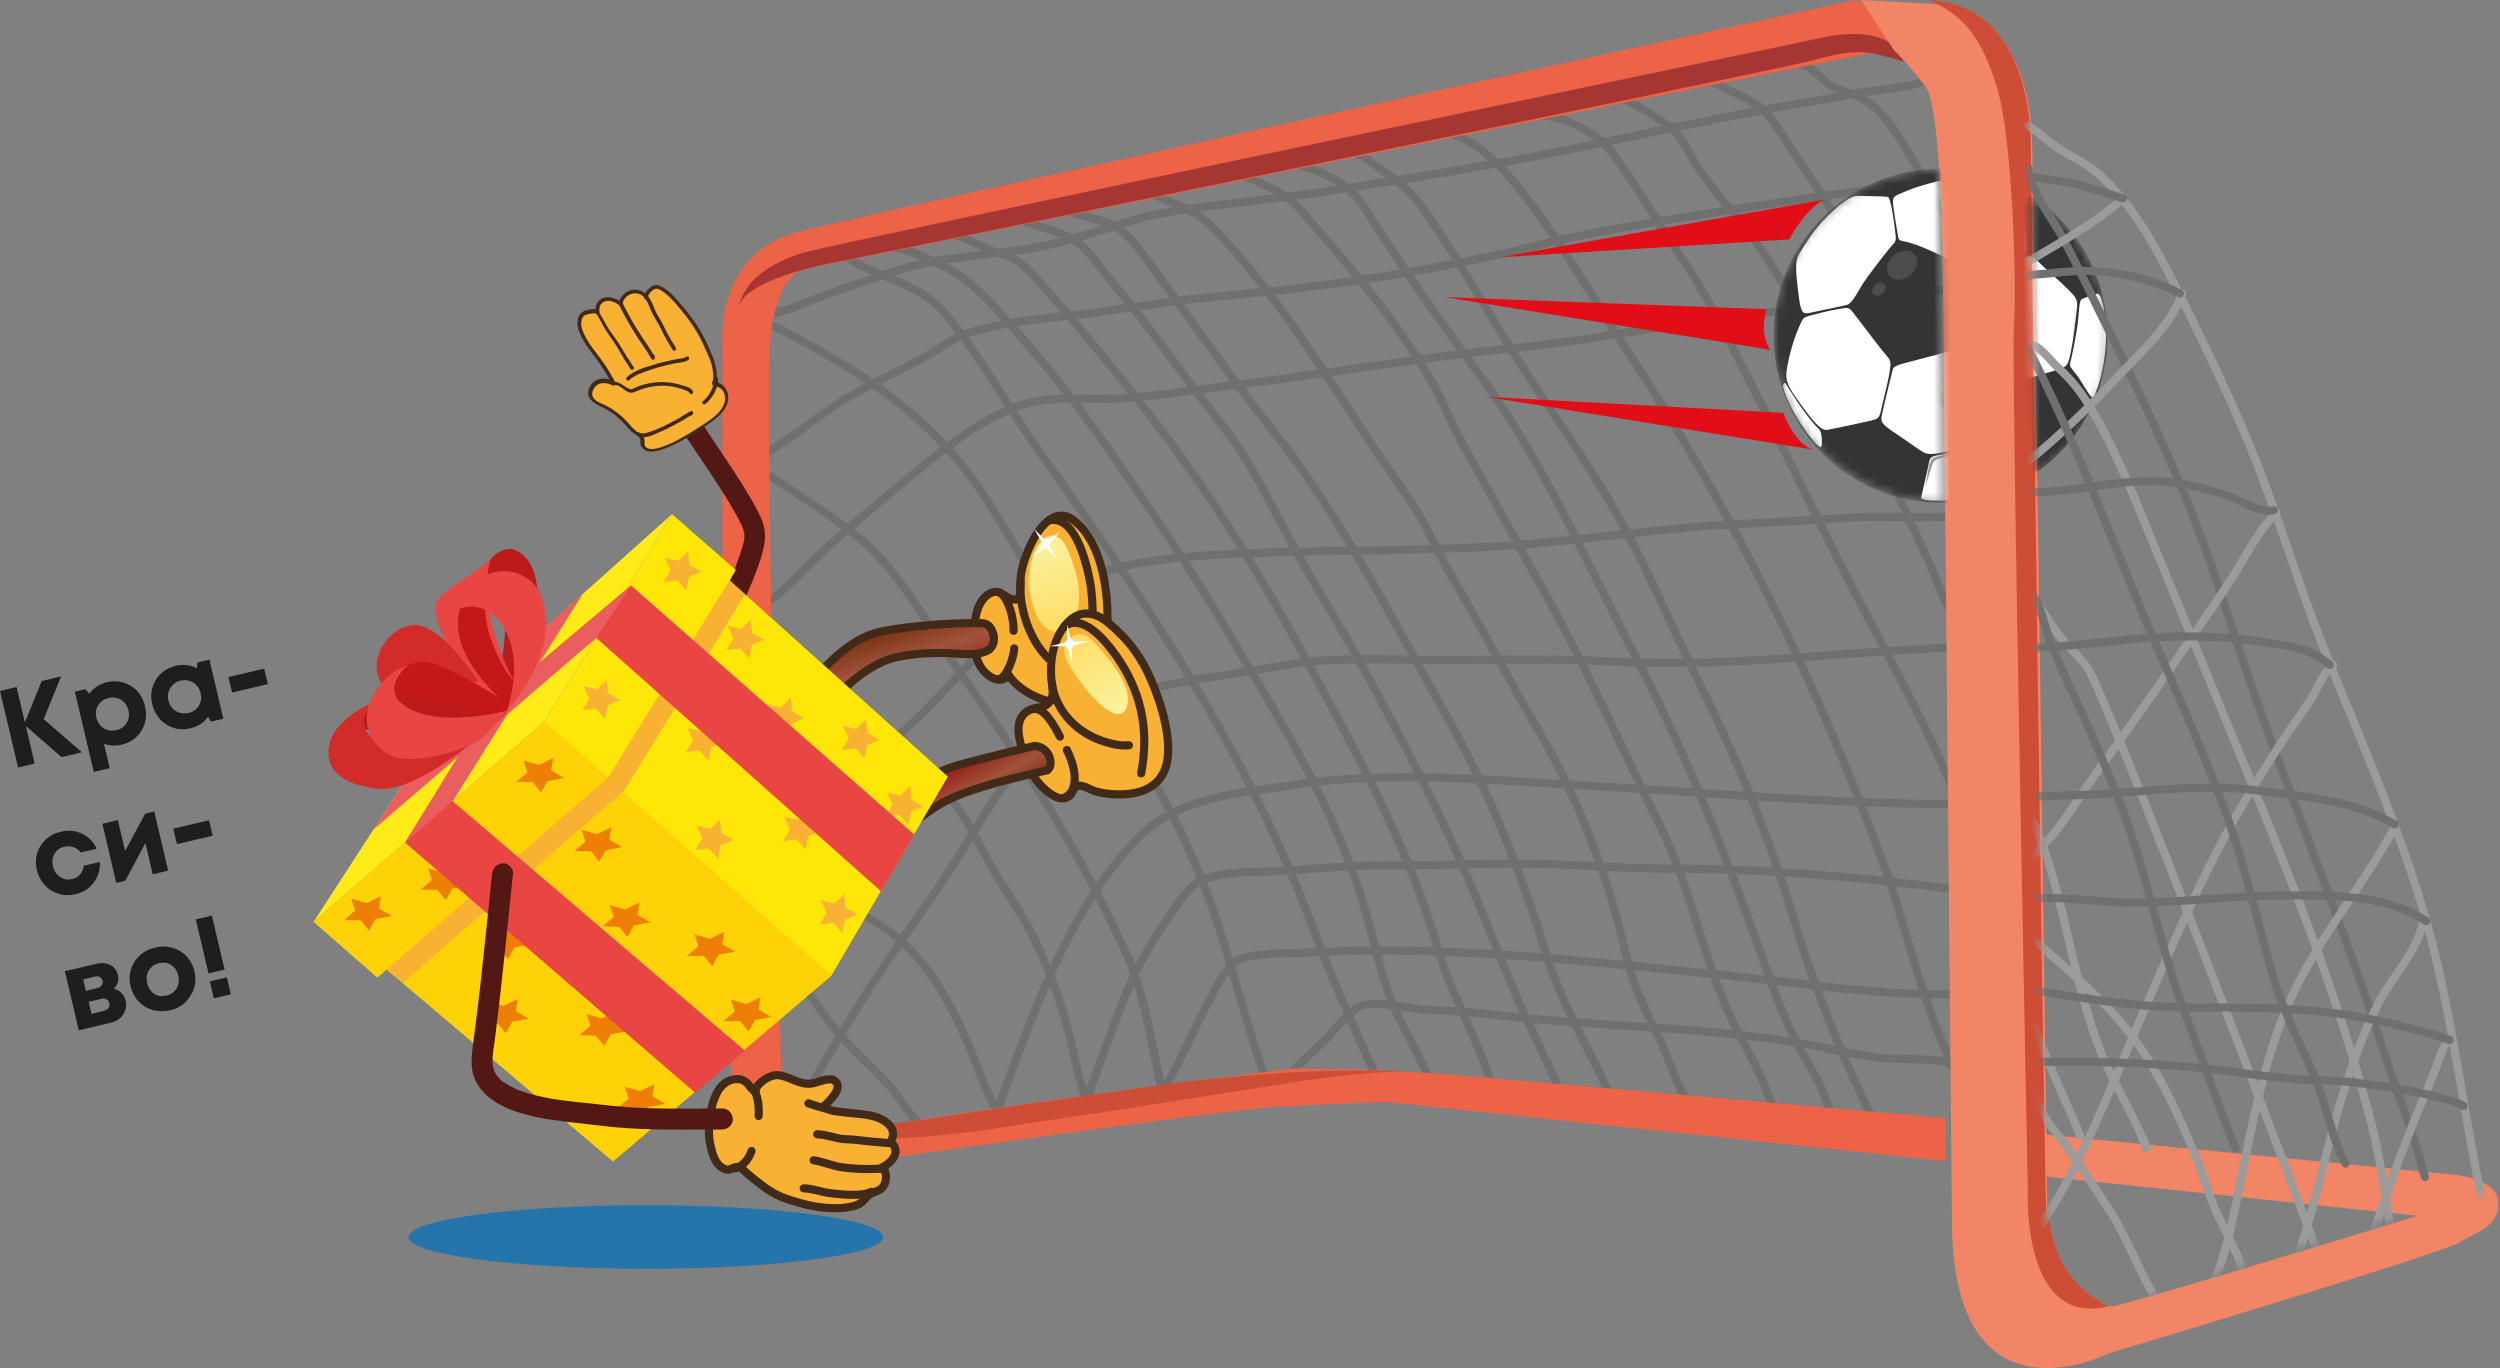 <svg width="307" height="168" viewBox="0 0 307 168" fill="none" xmlns="http://www.w3.org/2000/svg">
<rect x="0" y="0" width="307" height="168" fill="#808080" stroke="none"/>
<path d="M95.89 117.671C98.259 119.974 100.099 123.357 102.261 126.058C104.377 128.702 106.884 130.806 109.116 133.222C110.427 134.644 111.416 136.549 112.75 137.885" stroke="#70706F" stroke-miterlimit="10"/>
<path d="M95.2 106.015C98.972 109.37 104.4 111.132 108.587 113.918C113.233 116.989 116.522 122.561 118.937 128.332C120.226 131.431 121.261 134.701 123.009 137.458" stroke="#70706F" stroke-miterlimit="10"/>
<path d="M94.693 76.874C96.395 79.944 100.72 82.759 103.411 85.062C105.964 87.222 108.471 89.753 110.933 91.999C113.325 94.188 115.763 96.633 117.718 99.391C119.673 102.177 121.076 105.531 122.939 108.431C124.435 110.762 125.953 113.037 127.172 115.624C129.219 119.945 130.645 124.068 131.726 128.844C132.324 131.431 132.853 134.331 134.095 136.435" stroke="#70706F" stroke-miterlimit="10"/>
<path d="M94.372 58.309C98.121 60.84 102.353 63.398 105.849 66.355C110.841 70.591 114.038 77.102 117.971 82.702C125.654 93.591 132.83 104.963 138.535 117.614C140.789 122.618 141.456 129.014 142.836 134.359C142.79 134.16 142.767 133.933 142.744 133.734" stroke="#70706F" stroke-miterlimit="10"/>
<path d="M94.188 39.575C104.331 44.834 114.337 50.52 121.33 61.608C127.011 70.62 131.956 80.457 137.661 89.355C141.916 95.951 145.55 102.462 148.403 110.194C151.163 117.671 153.026 126.03 155.648 133.109C155.533 132.853 155.372 132.654 155.188 132.483" stroke="#70706F" stroke-miterlimit="10"/>
<path d="M103.802 31.443C107.966 34.343 112.819 34.457 116.43 38.949C120.662 44.18 123.952 50.292 127.908 55.836C140.628 73.69 153.187 92.34 161.307 114.146C163.584 120.287 166.436 126.513 169.012 132.256" stroke="#70706F" stroke-miterlimit="10"/>
<path d="M109.69 30.42C111.186 30.363 114.314 31.955 115.924 32.723C118.339 33.888 120.478 35.879 122.341 37.954C126.321 42.332 130.3 46.995 133.796 51.885C139.777 60.271 145.573 68.743 150.932 77.841C157.35 88.758 164.112 99.334 167.77 112.213C169.081 116.818 169.932 121.509 172.094 125.603C173.405 128.105 174.624 130.436 175.751 132.995C175.567 132.881 175.429 132.682 175.268 132.483" stroke="#70706F" stroke-miterlimit="10"/>
<path d="M116.775 28.743C118.639 29.141 120.64 30.448 122.503 31.017C124.55 31.642 125.631 32.382 127.218 34.144C132.049 39.546 136.833 45.346 141.387 51.231C148.219 60.072 154.222 69.568 159.72 79.774C166.068 91.544 172.762 103.257 176.626 116.648C178.397 122.789 181.87 128.105 183.365 134.075C183.181 133.99 183.02 133.848 182.859 133.734" stroke="#70706F" stroke-miterlimit="10"/>
<path d="M124.872 26.866C127.034 27.747 129.357 28.174 131.404 29.198C133.52 30.249 135.061 32.893 136.671 34.798C141.433 40.399 145.527 46.483 150.035 52.14C153.417 56.376 155.947 61.721 158.615 66.668C161.421 71.871 164.504 76.704 167.333 81.878C172.048 90.521 176.533 99.106 180.444 108.261C182.491 113.065 184.331 117.927 186.378 122.732C188.126 126.854 190.403 130.919 191.945 134.956" stroke="#70706F" stroke-miterlimit="10"/>
<path d="M130.093 25.416C131.565 26.326 133.429 26.582 135.154 27.093C137.431 27.747 138.581 28.884 140.214 31.045C145.527 38.181 150.611 45.743 156.177 52.709C164.573 63.199 170.875 75.907 177.661 87.962C182.928 97.287 186.723 106.896 189.99 117.5C191.922 123.812 195.625 129.498 198.201 135.582C198.017 135.61 197.856 135.553 197.695 135.411" stroke="#70706F" stroke-miterlimit="10"/>
<path d="M138.857 23.341C139.961 22.915 142.928 24.479 144.239 25.019C146.033 25.729 147.483 26.412 148.955 27.947C155.602 34.799 161.468 43.782 166.85 52.169C168.782 55.183 170.829 58.083 172.876 61.011C175.039 64.11 176.465 67.72 178.397 70.99C182.031 77.216 185.412 83.698 189.07 89.953C193.67 97.828 197.511 107.579 199.604 116.961C200.432 120.657 201.79 123.642 203.446 126.883C204.596 129.129 205.378 131.574 206.413 133.82C206.873 134.843 207.931 136.378 207.77 137.288" stroke="#70706F" stroke-miterlimit="10"/>
<path d="M151.485 21.465C152.037 21.038 155.533 22.858 156.66 23.398C158.776 24.393 159.88 25.985 161.583 27.947C166.758 33.888 171.864 39.972 175.936 47.08C177.224 49.326 178.144 51.885 179.432 54.187C182.951 60.47 186.378 66.839 189.898 73.15C194.935 82.248 199.236 92.056 203.906 101.495C207.241 108.261 208.805 115.823 211.588 122.76C212.922 126.086 214.809 129.043 216.258 132.284C217.316 134.615 218.052 137.572 219.708 139.363" stroke="#70706F" stroke-miterlimit="10"/>
<path d="M157.051 19.787C160.939 20.384 165.24 21.748 167.793 25.842C172.186 32.893 177.201 39.915 182.123 46.624C189.691 57.001 194.958 69.397 201.077 81.081C206.528 91.515 210.921 102.489 215.062 113.804C216.787 118.495 218.144 123.044 220.329 127.479C221.502 129.867 223.112 132.084 224.078 134.643C224.446 135.581 225.412 138.083 225.136 138.14" stroke="#70706F" stroke-miterlimit="10"/>
<path d="M165.148 18.337C165.769 17.882 169.564 20.811 170.714 21.607C172.324 22.744 173.659 23.995 174.924 25.814C179.777 32.837 183.848 40.456 188.564 47.535C192.037 52.737 195.763 58.111 198.868 63.683C202.549 70.307 205.585 77.614 208.966 84.465C213.36 93.392 217.27 102.774 220.191 112.582C222.951 121.85 226.493 130.465 230.703 138.937" stroke="#70706F" stroke-miterlimit="10"/>
<path d="M175.751 16.035C180.145 16.262 183.296 19.134 186.355 22.915C191.485 29.226 195.556 36.561 200.156 43.583C212.623 62.546 222.997 83.47 231.163 105.759C234.268 114.203 236.039 123.414 239.949 131.176C239.719 131.005 239.489 130.834 239.259 130.607" stroke="#70706F" stroke-miterlimit="10"/>
<path d="M189.23 14.158C191.945 14.271 195.901 16.119 197.718 18.451C200.823 22.402 203.331 27.122 206.252 31.301C209.587 36.077 212.324 41.82 215.107 47.279C219.018 54.955 222.675 62.801 226.608 70.477C231.002 79.035 235.832 87.564 239.627 96.462" stroke="#70706F" stroke-miterlimit="10"/>
<path d="M196.66 11.656C199.236 11.486 202.641 13.931 204.872 15.466C206.114 16.319 206.643 17.342 207.448 18.792C209.127 21.863 211.335 24.336 213.474 26.923C217.408 31.671 220.49 37.556 223.664 43.071C226.677 48.331 229.898 53.59 232.405 59.191C233.854 62.432 235.303 65.701 236.798 68.886C237.879 71.217 238.684 74.088 240.156 76.022" stroke="#70706F" stroke-miterlimit="10"/>
<path d="M208.46 9.382C210.346 9.865 212.416 11.23 214.187 11.969C217.109 13.22 218.236 15.693 220.26 18.707C225.481 26.497 230.335 34.116 234.728 42.645C235.625 44.379 236.568 46.142 237.603 47.762C238.408 49.013 239.926 50.69 240.133 52.084" stroke="#70706F" stroke-miterlimit="10"/>
<path d="M220.743 7.904C222.123 7.562 223.664 9.922 225.044 10.604C226.332 11.23 227.574 11.457 228.885 12.225C232.244 14.215 234.682 19.389 236.844 23.114C237.925 24.99 239.443 26.98 240.202 29.084C240.041 28.999 239.903 28.885 239.788 28.743" stroke="#70706F" stroke-miterlimit="10"/>
<path d="M93.359 39.147C94.187 38.493 95.959 38.323 97.063 37.897C98.282 37.413 99.547 36.901 100.766 36.447C103.503 35.395 106.194 34.599 109.024 33.575C115.602 31.215 122.572 31.528 129.403 29.936C134.233 28.827 138.742 26.809 143.618 26.013C149.921 24.989 156.292 24.478 162.594 23.539C173.957 21.834 185.32 19.957 196.66 17.541C203.192 16.148 209.587 14.812 216.211 13.561C220.283 12.793 224.354 12.224 228.425 11.371C229.667 11.116 235.993 10.689 236.269 9.751" stroke="#70706F" stroke-miterlimit="10"/>
<path d="M92.508 56.462C96.787 54.387 100.697 50.663 104.837 48.388C107.597 46.882 110.427 45.517 113.233 44.01C115.211 42.958 117.028 41.48 119.121 40.826C124.343 39.234 129.84 39.035 135.153 38.296C139.777 37.642 144.239 36.874 148.793 36.476C162.042 35.339 175.544 33.406 188.563 30.193C198.339 27.777 208.161 26.497 218.052 24.934C221.847 24.337 225.642 23.768 229.46 23.313C231.738 23.029 233.992 22.773 236.269 22.631C237.051 22.602 237.971 22.602 238.753 22.489C239.259 22.403 239.581 22.517 239.282 22.261" stroke="#70706F" stroke-miterlimit="10"/>
<path d="M93.359 74.373C95.061 73.805 97.73 70.962 99.271 69.426C102.169 66.527 105.343 63.854 108.494 61.239C113.624 57.003 118.753 52.34 124.573 50.037C128.506 48.474 133.014 49.156 137.132 48.957C142.307 48.673 147.505 47.763 152.635 47.137C163.906 45.773 175.084 43.811 186.378 42.702C196.545 41.707 206.689 39.348 216.856 38.353C225.481 37.5 234.107 35.566 242.778 35.424C242.318 35.396 242.157 35.68 241.674 35.851" stroke="#70706F" stroke-miterlimit="10"/>
<path d="M93.866 105.19C96.051 102.717 98.88 100.698 101.203 98.31C103.825 95.609 106.609 93.306 109.53 90.975C115.901 85.858 121.077 78.039 127.839 73.604C134.096 69.51 142.491 68.515 149.392 68.117C161.238 67.463 173.176 67.805 185.021 67.009C194.452 66.383 203.86 64.82 213.337 64.365C218.144 64.137 222.951 63.825 227.759 63.54C231.278 63.313 234.751 63.654 238.247 63.483C238.96 63.455 239.42 63.398 240.065 63.313C239.788 63.37 239.535 63.426 239.282 63.54" stroke="#70706F" stroke-miterlimit="10"/>
<path d="M96.395 136.861C98.903 134.9 100.559 131.573 102.261 128.73C104.377 125.177 106.608 121.538 108.908 118.126C111.669 114.004 114.636 110.052 117.304 105.816C120.018 101.523 122.594 96.832 125.907 93.222C134.578 83.726 145.872 83.953 156.752 81.85C162.387 80.741 168.276 80.94 174.003 81.025C181.801 81.139 189.828 80.769 197.695 81.224C211.174 82.02 224.768 80.201 238.27 79.575C239.397 79.518 240.593 79.717 241.674 79.575" stroke="#70706F" stroke-miterlimit="10"/>
<path d="M121.835 138.083C126.482 125.517 130.76 112.326 139.57 103.086C144.676 97.741 152.267 97.428 158.753 96.405C170.622 94.557 182.629 95.808 194.59 96.462C209.725 97.315 224.86 98.736 240.041 98.736C239.742 98.736 239.443 98.736 239.121 98.736" stroke="#70706F" stroke-miterlimit="10"/>
<path d="M132.623 137.06C134.739 131.829 136.51 126.143 138.765 120.912C139.869 118.354 141.318 115.852 142.882 113.577C144.124 111.786 145.826 108.773 147.62 108.062C150.978 106.726 155.671 107.209 159.213 106.868C163.698 106.413 168.253 106.242 172.738 106.242C177.292 106.242 181.778 106.043 186.309 106.043C192.565 106.043 198.73 106.669 204.963 106.669C216.763 106.669 228.632 107.721 240.225 109.228C240.11 109.341 239.949 109.37 239.811 109.398" stroke="#70706F" stroke-miterlimit="10"/>
<path d="M142.215 134.985C144.791 130.948 146.562 126.286 148.908 122.05C149.92 120.23 150.909 118.212 152.658 117.671C155.211 116.904 158.408 117.103 161.099 116.961C178.051 116.051 195.142 118.069 211.979 119.775C221.318 120.713 230.886 122.334 240.271 122.05C240.041 122.106 239.834 122.192 239.627 122.277" stroke="#70706F" stroke-miterlimit="10"/>
<path d="M157.718 133.307C158.362 131.544 160.939 129.469 162.388 128.047C163.768 126.711 165.424 124.266 166.988 123.612C169.081 122.731 172.301 123.783 174.394 123.925C177.132 124.124 179.915 124.181 182.652 124.522C195.556 126.143 208.851 125.944 221.709 128.218C224.906 128.786 227.919 129.639 231.14 129.924C234.153 130.18 237.764 129.838 240.616 130.748" stroke="#70706F" stroke-miterlimit="10"/>
<path d="M238.934 142.585L170.184 135.313C170.184 135.313 161.51 135.654 156.356 135.938C151.179 136.222 108.268 142.329 108.268 142.329C108.268 142.329 91.195 146.76 89.838 132.075C88.481 117.362 88.71 40.787 88.71 40.787C88.71 40.787 88.481 31.073 97.707 28.574C106.933 26.074 227.844 0 227.844 0C227.844 0 235.943 3.323 231.893 6.107C224.254 7.498 98.834 33.033 98.834 33.033C98.834 33.033 95.245 33.317 94.555 42.179C93.888 51.069 95.912 130.684 95.912 130.684C95.912 130.684 95.452 141.221 112.317 137.614C131.415 134.575 158.841 131.223 158.841 131.223C158.841 131.223 169.172 131.223 179.065 132.047C188.959 132.871 238.957 137.33 238.957 137.33V142.585H238.934Z" fill="#EC6347"/>
<path d="M233.739 7.559C229.377 6.291 228.367 5.858 222.811 7.357C217.256 8.827 101.205 32.492 101.205 32.492C101.205 32.492 91.609 34.395 90.783 37.565C91.448 34.193 95.145 32.089 98.68 31.022C102.216 29.956 223.822 4.619 223.822 4.619C223.822 4.619 232.224 2.486 233.739 7.559Z" fill="#A53631"/>
<path d="M96 131.773C97.132 137.103 96 143.022 127.155 137.804C156.507 133.568 163.949 131.492 173.217 131.632C161.037 131.071 152.324 132.193 147.817 132.586C143.31 133.007 114.074 137.383 114.074 137.383C114.074 137.383 102.887 139.431 99.744 136.963C97.248 134.802 96 131.773 96 131.773Z" fill="#CD4D37"/>
<path d="M251.202 139.328L300.727 144.201C300.727 144.201 306.54 144.486 306.769 147.535C306.998 150.585 304.32 151.155 302.077 152.551C299.835 153.947 258.937 166.202 258.937 166.202C258.937 166.202 240.377 175.663 239.713 151.183C239.484 126.675 238.592 33.97 238.592 33.97C238.592 33.97 238.477 13.366 236.463 10.658C234.449 7.951 232.55 6.127 232.55 6.127L228.522 0L239.988 0.627C239.988 0.627 249.211 2.508 249.554 17.754C249.897 33.001 251.408 148.675 251.408 148.675C251.408 148.675 251.751 161.414 259.784 160.359C268.504 158.051 296.837 149.302 296.837 149.302L251.339 144.486L251.202 139.328Z" fill="#F18565"/>
<path d="M236.87 0C241.145 1.877 243.364 4.579 245.256 10.837C247.149 17.094 247.663 35.014 247.312 39.792C246.962 44.599 249.018 146.056 249.018 146.056C249.018 146.056 248.153 162.922 258.783 160.448C256.049 158.57 252.452 157.12 251.26 147.933C250.91 138.347 249.368 17.293 249.368 17.293C249.368 17.293 249.695 0.626 236.87 0Z" fill="#CD4D37"/>
<path d="M224.043 24.508L184.065 31.599L219.732 29.398C219.709 29.398 221.679 25.62 224.043 24.508Z" fill="#E20E17"/>
<path d="M222.49 55.193L182.49 48.727L218.991 50.697C218.991 50.673 220.126 54.173 222.49 55.193Z" fill="#E20E17"/>
<path d="M217.392 42.956L177.391 36.49L216.905 37.973C216.905 37.973 215.978 40.986 217.392 42.956Z" fill="#E20E17"/>
<mask id="mask0_2001_1243" style="mask-type:luminance" maskUnits="userSpaceOnUse" x="217" y="20" width="42" height="42">
<path d="M217.832 41.356C217.832 52.55 227.38 61.542 238.551 61.727L237.994 20.87C226.824 21.055 217.832 30.14 217.832 41.356ZM249.513 24.207L250.069 58.112C255.654 54.45 258.783 48.541 258.783 41.356C258.783 34.172 255.098 27.845 249.513 24.207Z" fill="white"/>
</mask>
<g mask="url(#mask0_2001_1243)">
<path d="M258.806 41.194C258.829 52.527 249.652 61.704 238.342 61.727C227.01 61.751 217.832 52.573 217.809 41.264C217.786 29.931 226.963 20.754 238.273 20.73C249.606 20.707 258.806 29.885 258.806 41.194Z" fill="#333435"/>
<path d="M221.239 39.457C221.239 39.457 220.057 41.797 219.501 44.88C219.2 46.432 219.292 47.035 220.497 48.75C222.792 52.018 223.649 52.922 224.437 52.782C225.225 52.643 228.933 51.855 229.999 51.577C230.81 51.369 230.81 51.183 231.135 49.746C231.459 48.333 231.992 46.34 232.108 45.251C232.247 44.161 232.085 44.184 231.112 43.002C230.161 41.821 227.89 38.785 227.427 38.205C226.963 37.649 226.732 37.811 225.665 37.974C224.576 38.136 222.954 38.576 222.166 38.785C221.401 38.993 221.401 39.202 221.239 39.457Z" fill="white"/>
<path d="M222.815 28.332C222.815 28.332 221.818 29.676 220.891 31.252C220.382 32.179 220.544 33.5 220.845 36.05C221.146 38.599 221.401 38.599 222.375 38.39C223.325 38.182 226.013 37.625 226.732 37.463C227.45 37.301 227.983 36.073 228.655 35.007C229.304 33.941 231.923 30.557 232.456 30.001C232.966 29.561 232.803 29.12 232.664 27.915C232.525 26.733 232.155 24.253 231.83 24.184C231.506 24.091 229.003 24.091 228.053 24.045C227.102 23.998 224.738 25.922 222.815 28.332Z" fill="white"/>
<path d="M232.433 45.365C232.433 45.365 231.436 49.352 231.112 50.881C230.95 51.785 230.926 51.994 232.78 53.222C234.634 54.45 235.561 55.192 236.164 55.516C236.766 55.841 237.3 55.841 239.014 55.447C240.729 55.053 242.444 54.682 243.14 54.381C243.835 54.079 244.924 51.669 245.411 50.07C245.898 48.471 246.292 47.173 245.596 46.594C244.901 46.038 244.067 45.157 242.954 44.392C241.819 43.627 240.869 42.631 240.428 42.816C239.988 43.025 235.561 44.137 233.846 44.601C233.035 44.833 232.502 45.018 232.433 45.365Z" fill="white"/>
<path d="M235.909 61.102C235.909 61.102 236.72 57.695 236.859 56.884C236.998 56.049 237.276 56.026 238.458 55.818C239.64 55.609 242.769 54.682 243.325 54.497C243.881 54.288 244.206 54.195 245.156 54.914C246.106 55.632 248.215 57.208 248.933 57.718C249.466 58.089 247.033 59.827 243.881 60.684C240.219 61.681 235.886 61.658 235.909 61.102Z" fill="white"/>
<path d="M233.105 29.143C233.105 29.143 232.664 26.686 232.502 25.342C232.34 23.998 232.502 24.16 234.264 23.395C236.025 22.63 240.22 21.68 241.123 21.611C242.027 21.541 243.093 21.796 245.365 22.955C247.636 24.09 248.238 24.484 248.354 25.18C248.47 25.852 248.748 28.934 248.794 30.371C248.748 31.367 248.424 31.252 246.732 31.947C245.017 32.665 243.371 33.337 242.954 33.569C242.398 33.801 241.494 33.245 239.965 32.271C238.621 31.391 235.863 30.209 234.681 29.861C233.545 29.49 233.244 29.722 233.105 29.143Z" fill="white"/>
<path d="M242.63 34.636C242.63 34.636 241.796 38.483 241.378 40.43C240.985 42.307 241.1 42.585 242.236 43.442C243.372 44.3 244.669 45.528 245.341 46.038C246.037 46.571 246.477 47.174 248.656 46.571C251.413 45.783 252.132 45.575 252.989 45.296C253.847 45.018 254.009 44.694 254.31 43.141C254.635 41.588 254.866 39.271 255.029 37.996C255.191 36.722 254.936 36.536 253.939 35.517C252.92 34.497 251.019 32.874 250.301 32.133C249.583 31.391 249.049 31.322 248.169 31.646C247.288 31.971 244.855 32.874 243.974 33.361C243.093 33.871 242.769 33.917 242.63 34.636Z" fill="white"/>
<path d="M257.392 36.096C257.392 36.096 256.071 36.536 255.677 36.721C255.283 36.907 255.33 38.228 255.168 39.549C255.005 40.893 254.519 43.442 254.217 44.578C254.032 45.111 254.774 45.574 255.399 46.594C256.373 48.17 256.883 49.051 257.091 48.749C257.3 48.448 258.713 45.366 258.644 40.29C258.458 37.996 258.065 35.725 257.392 36.096Z" fill="white"/>
<path d="M218.921 47.382C218.921 47.382 219.107 46.826 219.292 47.104C219.454 47.406 221.401 50.581 222.954 52.272C223.51 52.805 223.649 52.944 223.719 53.941C223.788 54.938 223.672 55.192 223.093 54.59C222.514 54.057 219.709 50.534 218.921 47.382Z" fill="white"/>
<path d="M242.491 21.194C242.491 21.194 242.212 21.102 242.073 21.218C241.958 21.333 242.63 21.542 243.812 22.052C244.994 22.562 246.824 23.489 247.589 24.022C248.122 24.346 248.331 24.416 248.794 24.207C249.258 24.022 249.397 23.929 248.864 23.651C248.354 23.35 244.97 21.565 242.491 21.194Z" fill="white"/>
<path d="M241.981 55.099C241.981 55.099 239.432 55.725 237.786 56.096C236.697 56.235 236.836 58.042 236.373 60.059C236.373 60.059 237.021 57.741 237.346 56.907C237.67 56.072 239.015 56.327 241.981 55.099Z" fill="#989898"/>
<path d="M223.835 27.474C223.835 27.474 226.152 25.018 227.103 24.508C228.053 23.975 231.645 24.346 231.645 24.346C231.645 24.346 229.119 24.438 227.937 24.508C226.755 24.554 223.835 27.474 223.835 27.474Z" fill="white"/>
<path d="M236.697 22.839C236.697 22.839 240.312 21.797 241.448 21.75C242.583 21.704 244.831 22.654 247.311 24.068C244.53 22.839 242.467 22.028 241.633 22.051C240.776 22.028 236.697 22.839 236.697 22.839Z" fill="white"/>
<path d="M223.163 38.878C223.163 38.878 226.384 38.066 226.871 38.136C227.357 38.206 231.158 43.443 231.158 43.443C231.158 43.443 227.844 39.364 226.871 38.878C225.92 38.391 223.163 38.878 223.163 38.878Z" fill="white"/>
<path d="M251.575 33.501C251.575 33.501 253.777 35.563 254.426 36.212C255.075 36.861 255.028 36.907 254.472 41.658C254.727 38.622 254.889 37.371 254.31 36.606C253.73 35.841 251.575 33.501 251.575 33.501Z" fill="url(#paint0_linear_2001_1243)"/>
<path d="M231.645 47.243C231.645 47.243 231.112 49.607 230.834 50.673C230.556 51.739 229.536 51.6 226.963 52.133C229.698 51.299 230.37 51.206 230.602 50.487C230.834 49.746 231.645 47.243 231.645 47.243Z" fill="white"/>
<path d="M231.691 48.889C231.691 48.889 232.248 46.571 232.456 45.621C232.734 44.717 234.519 44.601 236.373 44.114C236.373 44.114 234.635 44.694 233.499 45.134C232.363 45.575 232.363 47.104 231.691 48.889Z" fill="white"/>
<path d="M232.757 53.015C232.757 53.015 234.797 54.475 235.701 55.054C236.604 55.657 237.091 55.703 239.432 55.193C241.772 54.683 242.421 54.428 242.421 54.428C242.421 54.428 239.154 55.147 237.462 55.193C235.747 55.286 232.757 53.015 232.757 53.015Z" fill="white"/>
<path d="M241.494 41.055C241.494 41.055 242.421 36.026 242.699 34.821C243.001 33.639 245.086 32.99 247.288 32.086C247.288 32.086 244.785 33.384 243.812 34.01C242.861 34.682 242.954 35.424 241.494 41.055Z" fill="white"/>
<path d="M243.557 45.111C243.557 45.111 245.04 46.316 245.527 46.756C246.013 47.196 246.013 48.332 244.53 51.878C245.156 49.491 246.036 47.474 245.156 46.687C244.275 45.875 243.557 45.111 243.557 45.111Z" fill="white"/>
<path d="M220.752 49.653C220.752 49.653 221.934 51.252 222.746 52.179C223.464 52.92 223.603 53.06 223.603 54.543C223.487 53.569 223.371 53.083 222.908 52.596C222.467 52.133 220.752 49.653 220.752 49.653Z" fill="white"/>
<path d="M235.121 31.253C235.701 31.925 235.469 33.06 234.612 33.779C233.754 34.497 232.595 34.544 232.039 33.872C231.46 33.2 231.691 32.064 232.549 31.346C233.406 30.627 234.565 30.581 235.121 31.253Z" fill="#4B4C4D"/>
<path d="M231.413 34.937C231.668 35.238 231.575 35.748 231.181 36.049C230.811 36.374 230.301 36.397 230.046 36.096C229.791 35.794 229.884 35.284 230.278 34.983C230.648 34.659 231.158 34.636 231.413 34.937Z" fill="#4B4C4D"/>
</g>
<mask id="mask1_2001_1243" style="mask-type:luminance" maskUnits="userSpaceOnUse" x="248" y="13" width="59" height="148">
<path d="M248.782 13.618C249.334 18.764 250.346 98.737 250.346 98.737L251.013 144.85C251.013 144.85 250.346 163.045 262.813 159.577C274.728 155.397 296.188 149.029 296.188 149.029C296.188 149.029 306.194 146.812 306.079 145.987C305.964 145.163 302.491 121.537 302.491 121.537L266.861 19.872L248.782 13.618Z" fill="white"/>
</mask>
<g mask="url(#mask1_2001_1243)">
<path d="M249.058 15.409C250.622 16.461 251.933 17.825 253.612 18.735C255.268 19.645 256.832 20.498 258.304 21.919C261.985 25.444 264.515 29.936 266.976 34.826C270.265 41.394 273.485 47.961 276.338 54.869C279.581 62.773 282.019 71.131 285.17 79.12C289.633 90.435 294.831 101.835 298.12 113.719C301.202 124.864 302.445 136.406 304.86 147.664" stroke="#9C9B9B" stroke-miterlimit="10" stroke-linecap="round"/>
<path d="M249.058 20.612C249.357 23.625 252.071 26.838 253.405 29.368C254.992 32.382 256.464 35.509 257.959 38.523C261.18 45.005 264.377 51.657 267.229 58.31C269.782 64.308 271.944 70.336 273.968 76.675C279.627 94.444 286.964 111.019 292.669 128.958C294.647 135.156 296.441 139.107 297.775 144.537" stroke="#70706F" stroke-miterlimit="10" stroke-linecap="round"/>
<path d="M247.401 33.178C251.772 30.363 256.671 27.947 260.696 24.393" stroke="#9C9B9B" stroke-miterlimit="10" stroke-linecap="round"/>
<path d="M267.942 36.049C266.585 40.171 262.352 43.753 259.707 46.625C256.418 50.15 252.945 53.448 249.333 56.433" stroke="#9C9B9B" stroke-miterlimit="10" stroke-linecap="round"/>
<path d="M279.558 62.916C277.142 65.276 275.302 69.227 273.324 72.156C271.047 75.539 268.747 78.894 266.424 82.248C263.387 86.626 260.305 90.976 257.2 95.269C254.555 98.937 251.564 104.424 247.7 106.243" stroke="#9C9B9B" stroke-miterlimit="10" stroke-linecap="round"/>
<path d="M286.481 81.65C285.308 82.588 284.71 84.294 283.905 85.63C282.87 87.308 281.674 88.9 280.593 90.52C278.407 93.818 276.291 97.173 274.336 100.67C269.805 108.744 266.147 117.472 262.421 126.114C258.787 134.558 255.199 143.94 250.092 151.19" stroke="#9C9B9B" stroke-miterlimit="10" stroke-linecap="round"/>
<path d="M294.049 101.636C290.139 108.857 284.917 114.885 281.398 122.447C278.615 128.417 277.212 135.127 275.809 141.722C274.636 147.238 273.808 153.293 271.484 158.297" stroke="#9C9B9B" stroke-miterlimit="10" stroke-linecap="round"/>
<path d="M300.972 127.252C299.914 128.418 299.316 130.778 298.672 132.313C297.752 134.445 296.878 136.577 296.027 138.738C294.279 143.173 292.668 147.693 291.196 152.271" stroke="#9C9B9B" stroke-miterlimit="10" stroke-linecap="round"/>
<path d="M297.591 113.094C296.832 116.96 293.727 119.917 292.048 123.243C290.185 126.911 288.759 130.891 287.517 134.957C285.423 141.893 284.089 149.285 281.559 155.995" stroke="#9C9B9B" stroke-miterlimit="10" stroke-linecap="round"/>
<path d="M249.748 115.397C254.877 120.003 259.983 123.897 263.871 130.237C266.401 134.36 268.448 138.908 270.219 143.599C271.001 145.675 271.645 147.835 272.611 149.769C273.761 152.043 274.911 154.317 275.785 156.791C275.624 156.706 275.486 156.592 275.371 156.45" stroke="#9C9B9B" stroke-miterlimit="10" stroke-linecap="round"/>
<path d="M249.563 73.747C250.921 74.827 251.611 76.334 252.646 77.756C253.727 79.234 255.13 80.371 256.257 81.878C258.649 85.062 283.146 149.74 284.641 153.948" stroke="#9C9B9B" stroke-miterlimit="10" stroke-linecap="round"/>
<path d="M249.242 42.276C250.53 42.418 251.795 44.323 252.784 45.204C254.394 46.654 255.613 48.218 256.809 50.236C259.385 54.529 261.364 59.334 263.319 64.081C267.091 73.264 270.863 82.419 274.636 91.601C278.753 101.637 282.893 111.673 286.412 122.05C288.184 127.281 289.817 132.597 291.22 137.999C292.577 143.315 293.129 148.888 294.233 154.318" stroke="#9C9B9B" stroke-miterlimit="10" stroke-linecap="round"/>
<path d="M248.896 99.192C252.14 105.702 253.428 113.293 255.268 120.486C256.188 124.068 257.223 127.621 258.718 130.891C260.282 134.302 262.283 137.43 263.572 141.04C263.388 141.325 263.411 140.131 263.296 140.017" stroke="#9C9B9B" stroke-miterlimit="10" stroke-linecap="round"/>
<path d="M249.909 126.229C251.496 130.749 253.75 135.184 255.475 139.562" stroke="#9C9B9B" stroke-miterlimit="10" stroke-linecap="round"/>
<path d="M249.748 73.121C250.783 74.969 251.197 77.528 252.071 79.575C252.899 81.48 253.75 83.47 254.624 85.318C256.487 89.241 258.235 93.363 259.914 97.486C263.526 106.384 265.159 116.335 268.632 125.29C270.679 130.55 272.404 135.923 274.52 141.012" stroke="#70706F" stroke-miterlimit="10" stroke-linecap="round"/>
<path d="M248.896 42.503C255.176 54.586 259.707 67.578 265.205 80.201C268.011 86.654 270.886 93.08 273.301 99.732C275.693 106.328 277.143 112.895 279.029 119.548C280.294 123.983 282.272 127.878 284.135 132C285.699 135.468 286.297 139.818 288.022 142.889" stroke="#70706F" stroke-miterlimit="10" stroke-linecap="round"/>
<path d="M260.696 24.364C258.603 23.71 256.602 23 254.532 22.516C252.37 22.004 250 22.033 247.884 21.237" stroke="#70706F" stroke-miterlimit="10" stroke-linecap="round"/>
<path d="M267.689 36.021C262.628 33.576 257.568 32.837 252.255 33.519C250.759 33.718 249.057 33.548 247.884 34.344" stroke="#70706F" stroke-miterlimit="10" stroke-linecap="round"/>
<path d="M279.213 62.659C277.396 62.972 275.533 61.607 273.808 60.982C271.668 60.214 269.46 59.617 267.252 59.305C260.835 58.395 254.716 60.698 248.391 60.413" stroke="#70706F" stroke-miterlimit="10" stroke-linecap="round"/>
<path d="M286.09 81.65C283.859 79.632 281.053 79.347 278.385 78.921C275.096 78.381 271.76 78.153 268.448 78.153C262.008 78.125 255.636 79.433 249.242 79.546" stroke="#70706F" stroke-miterlimit="10" stroke-linecap="round"/>
<path d="M294.049 101.238C289.104 98.253 282.548 97.741 277.12 97.059C270.978 96.291 264.883 97.031 258.764 97.485C255.544 97.713 252.071 97.599 248.782 97.94C249.035 98.082 249.288 98.139 249.564 98.111" stroke="#70706F" stroke-miterlimit="10" stroke-linecap="round"/>
<path d="M297.936 113.094C292.462 109.626 285.906 109.967 279.65 109.967C272.91 109.967 266.286 111.161 259.524 110.763C257.43 110.649 255.314 110.422 253.198 110.308C251.588 110.223 249.242 110.45 247.724 109.768" stroke="#70706F" stroke-miterlimit="10" stroke-linecap="round"/>
<path d="M250.07 121.651C256.372 122.703 262.905 123.755 269.368 123.727C276.338 123.698 283.491 123.698 290.185 124.978C293.796 125.66 297.407 126.541 300.812 127.707" stroke="#70706F" stroke-miterlimit="10" stroke-linecap="round"/>
<path d="M250.253 130.379C256.441 130.379 262.72 130.436 268.885 131.005C274.543 131.516 280.018 132.682 285.906 132.682C288.758 132.682 300.144 134.331 302.513 135.809" stroke="#70706F" stroke-miterlimit="10" stroke-linecap="round"/>
<path d="M249.909 134.132C250.208 136.634 252.439 138.88 253.727 140.728C255.59 143.429 257.476 146.101 259.224 148.916C261.341 152.299 262.721 156.251 264.814 159.634C264.883 160.003 264.745 159.861 264.561 159.776" stroke="#9C9B9B" stroke-miterlimit="10" stroke-linecap="round"/>
</g>
<path d="M10.054 92.381L7.56 92.977L3.171 89.156L4.254 93.763L2.222 94.251L0 84.848L2.032 84.36L3.062 88.696L5.122 83.628L7.506 83.059L5.366 88.316L10.054 92.381Z" fill="#1E1E1C"/>
<path d="M13.089 83.791C14.173 83.52 15.175 83.683 16.07 84.225C16.964 84.767 17.533 85.607 17.804 86.718C18.075 87.829 17.912 88.832 17.37 89.726C16.828 90.62 15.988 91.216 14.904 91.46C14.173 91.623 13.441 91.596 12.764 91.325L13.468 94.333L11.517 94.793L9.187 84.93L10.487 84.631L10.975 85.2C11.463 84.496 12.167 84.008 13.089 83.791ZM12.736 89.428C13.197 89.726 13.712 89.78 14.281 89.672C14.85 89.536 15.284 89.238 15.555 88.778C15.853 88.317 15.907 87.802 15.771 87.233C15.69 86.853 15.528 86.528 15.284 86.284C15.04 86.013 14.742 85.851 14.416 85.742C14.064 85.634 13.712 85.634 13.333 85.715C12.953 85.797 12.628 85.959 12.384 86.203C12.113 86.447 11.951 86.745 11.842 87.07C11.761 87.422 11.734 87.775 11.842 88.154C11.978 88.696 12.276 89.13 12.736 89.428Z" fill="#1E1E1C"/>
<path d="M24.253 81.352L25.717 81L27.424 88.262L25.879 88.615L25.554 88.019C25.039 88.75 24.308 89.211 23.413 89.428C22.329 89.699 21.327 89.536 20.432 88.967C19.538 88.398 18.969 87.585 18.698 86.474C18.427 85.39 18.59 84.387 19.132 83.493C19.674 82.599 20.514 82.03 21.598 81.759C22.519 81.542 23.386 81.65 24.172 82.084L24.253 81.352ZM21.598 87.314C22.058 87.612 22.573 87.666 23.142 87.558C23.711 87.422 24.145 87.124 24.416 86.664C24.714 86.203 24.768 85.688 24.633 85.119C24.497 84.55 24.199 84.116 23.738 83.818C23.278 83.52 22.763 83.466 22.194 83.574C21.814 83.656 21.489 83.818 21.245 84.089C20.974 84.333 20.812 84.631 20.703 84.956C20.595 85.309 20.595 85.661 20.676 86.04C20.839 86.609 21.137 87.043 21.598 87.314Z" fill="#1E1E1C"/>
<path d="M28.508 85.037L28.047 83.14L32.437 82.111L32.898 84.007L28.508 85.037Z" fill="#1E1E1C"/>
<path d="M9.295 109.806C8.59 109.969 7.886 109.969 7.208 109.752C6.531 109.562 5.962 109.21 5.501 108.695C5.013 108.18 4.715 107.557 4.526 106.852C4.282 105.768 4.417 104.766 4.986 103.871C5.555 102.977 6.368 102.381 7.479 102.137C8.428 101.92 9.295 102.002 10.081 102.381C10.894 102.76 11.463 103.384 11.869 104.224L9.918 104.684C9.674 104.386 9.376 104.142 9.024 104.034C8.672 103.898 8.292 103.898 7.886 103.98C7.344 104.115 6.964 104.386 6.693 104.847C6.422 105.308 6.368 105.822 6.504 106.392C6.639 106.961 6.937 107.394 7.371 107.692C7.832 107.99 8.292 108.072 8.834 107.963C9.241 107.882 9.539 107.692 9.81 107.394C10.054 107.123 10.243 106.744 10.297 106.31L12.276 105.85C12.303 106.825 12.059 107.665 11.517 108.37C11.002 109.101 10.243 109.562 9.295 109.806Z" fill="#1E1E1C"/>
<path d="M17.831 99.915L18.942 99.644L20.649 106.906L18.752 107.367L17.858 103.519L15.392 108.152L14.281 108.423L12.574 101.161L14.471 100.7L15.365 104.494L17.831 99.915Z" fill="#1E1E1C"/>
<path d="M21.733 103.654L21.273 101.758L25.662 100.728L26.123 102.625L21.733 103.654Z" fill="#1E1E1C"/>
<path d="M13.983 121.431C14.362 121.512 14.66 121.675 14.904 121.919C15.148 122.163 15.338 122.488 15.419 122.867C15.554 123.49 15.473 124.059 15.121 124.574C14.796 125.089 14.281 125.441 13.63 125.577L9.674 126.525L7.967 119.263L11.896 118.342C12.519 118.206 13.061 118.26 13.549 118.504C14.037 118.748 14.335 119.155 14.47 119.697C14.552 120.022 14.552 120.347 14.47 120.645C14.362 120.916 14.2 121.187 13.983 121.431ZM12.601 120.455C12.573 120.32 12.519 120.184 12.411 120.103C12.33 120.022 12.221 119.968 12.086 119.913C11.95 119.886 11.815 119.886 11.679 119.913L10.216 120.266L10.541 121.675L12.005 121.322C12.221 121.268 12.384 121.16 12.492 120.997C12.628 120.835 12.655 120.645 12.601 120.455ZM12.79 124.114C13.034 124.059 13.197 123.951 13.332 123.788C13.441 123.626 13.468 123.436 13.414 123.192C13.359 122.975 13.251 122.813 13.061 122.704C12.899 122.596 12.682 122.569 12.438 122.65L10.893 123.03L11.246 124.52L12.79 124.114Z" fill="#1E1E1C"/>
<path d="M20.893 124.059C20.161 124.222 19.43 124.222 18.752 124.032C18.075 123.843 17.506 123.49 17.018 122.975C16.53 122.461 16.232 121.864 16.042 121.133C15.771 120.022 15.934 119.019 16.503 118.125C17.072 117.231 17.912 116.634 19.05 116.363C20.161 116.092 21.191 116.255 22.113 116.797C23.034 117.339 23.603 118.179 23.874 119.263C24.145 120.347 23.982 121.349 23.386 122.271C22.844 123.219 22.004 123.815 20.893 124.059ZM20.459 122.244C21.029 122.108 21.435 121.81 21.706 121.349C21.977 120.889 22.031 120.374 21.896 119.805C21.76 119.236 21.462 118.775 21.029 118.504C20.595 118.206 20.08 118.152 19.511 118.287C18.942 118.423 18.535 118.721 18.265 119.182C17.994 119.642 17.939 120.157 18.075 120.726C18.129 121.024 18.265 121.268 18.4 121.512C18.563 121.729 18.725 121.919 18.942 122.054C19.159 122.19 19.375 122.271 19.646 122.325C19.89 122.325 20.161 122.298 20.459 122.244Z" fill="#1E1E1C"/>
<path d="M25.608 119.534L24.036 112.895L26.014 112.434L27.586 119.073L25.608 119.534ZM26.258 122.596L25.77 120.51L27.857 120.022L28.345 122.108L26.258 122.596Z" fill="#1E1E1C"/>
<path d="M79.308 155.807C95.405 155.807 108.454 154.06 108.454 151.904C108.454 149.748 95.405 148 79.308 148C63.211 148 50.162 149.748 50.162 151.904C50.162 154.06 63.211 155.807 79.308 155.807Z" fill="#2675AA"/>
<path d="M124.017 73.478C123.964 73.451 123.937 73.425 123.885 73.425C122.988 72.977 122.566 72.343 121.564 72.871C120.72 73.293 120.166 74.322 119.928 75.245C119.401 77.329 119.295 80.441 120.667 82.235C121.405 83.184 122.909 84.081 123.858 82.92C125.335 85.11 128.527 86.402 130.927 86.402C134.198 86.402 135.016 82.709 135.622 79.834C136.572 75.192 135.886 66.778 131.745 63.824C129.345 62.109 127.314 65.195 126.417 67.226C125.889 68.387 125.467 69.679 125.335 70.972C125.204 72.08 125.678 74.243 124.017 73.478Z" fill="#F8B133" stroke="#422A19" stroke-miterlimit="10"/>
<path d="M126.469 70.26C126.443 68.862 127.472 66.093 128.896 65.802C130.742 65.407 131.481 68.414 131.956 69.838C132.536 71.684 132.826 73.874 132.061 75.694C131.191 77.804 129.16 78.305 127.762 76.379C126.68 74.902 126.047 71.5 126.469 70.26Z" fill="url(#paint1_linear_2001_1243)"/>
<path d="M125.335 71.42C125.018 75.298 127.076 79.966 129.687 81.602" stroke="#422A19" stroke-miterlimit="10" stroke-linecap="round"/>
<path d="M122.856 72.792C123.885 73.662 124.491 75.825 124.465 77.461" stroke="#422A19" stroke-miterlimit="10" stroke-linecap="round"/>
<path d="M122.539 83.422C123.62 83.395 124.544 80.547 124.544 79.624" stroke="#422A19" stroke-miterlimit="10" stroke-linecap="round"/>
<path d="M94.923 90.412C95.002 90.174 95.108 89.937 95.24 89.726C96.717 87.168 98.273 85.216 100.225 83.079C102.625 80.468 105.131 78.094 108.639 77.461C112.2 76.828 116.367 76.511 120.06 76.511C120.957 76.511 121.458 76.564 121.88 77.567C122.249 78.463 122.065 79.492 121.22 79.914C119.638 80.679 117.238 80.151 115.55 80.178C113.703 80.178 111.646 80.336 109.879 80.758C106.555 81.576 103.654 84.424 101.28 86.957C100.04 88.275 98.88 89.726 97.614 90.992C97.06 91.546 96.189 92.364 95.371 91.81C95.055 91.572 94.844 91.15 94.87 90.728C94.87 90.597 94.897 90.491 94.923 90.412Z" fill="url(#paint2_linear_2001_1243)" stroke="#422A19" stroke-miterlimit="10"/>
<path d="M128.843 63.904C131.824 63.244 133.222 68.441 133.723 70.762C134.541 74.534 134.461 81.022 131.586 83.792" stroke="#422A19" stroke-miterlimit="10" stroke-linecap="round"/>
<path d="M127.92 66.541L126.971 64.932L128.263 66.224L128.685 66.277L130.162 65.301L128.975 66.646L128.923 67.121L129.872 68.73L128.606 67.437L128.158 67.385L126.681 68.387L127.868 67.015L127.92 66.541Z" fill="white"/>
<path d="M126.417 87.194C124.096 88.381 125.362 91.388 125.889 93.234C126.338 94.817 127.736 96.637 129.081 97.534C129.767 97.982 130.558 98.299 131.296 97.771C131.771 97.428 131.745 96.743 132.272 96.531C132.905 96.294 133.881 96.98 134.488 97.165C136.255 97.692 138.972 97.745 140.686 96.954C142.797 95.978 143.482 94.131 143.456 91.837C143.403 89.12 142.48 86.192 141.451 83.713C140.212 80.758 138.655 78.622 136.202 76.564C134.277 74.956 132.325 74.771 130.663 76.96C129.318 78.727 128.896 81.207 129.107 83.37C129.213 84.319 129.476 85.374 128.975 86.086C128.237 87.115 127.366 86.693 126.417 87.194Z" fill="#F8B133" stroke="#422A19" stroke-miterlimit="10"/>
<path d="M128.632 94.579C123.331 95.792 118.266 97.032 115.26 98.852C112.253 100.698 103.865 107.451 102.704 108.743C101.57 110.036 98.115 111.064 98.985 108.427C99.856 105.789 107.953 99.749 109.852 98.166C111.751 96.584 114.811 94.843 117.264 94.078C119.717 93.339 127.023 91.598 127.023 91.598C127.023 91.598 128.289 91.598 128.817 92.812C129.345 94.025 128.632 94.579 128.632 94.579Z" fill="url(#paint3_linear_2001_1243)" stroke="#422A19" stroke-miterlimit="10"/>
<path d="M130.795 97.902C132.114 97.348 132.509 95.08 131.006 92.099" stroke="#422A19" stroke-miterlimit="10" stroke-linecap="round"/>
<path d="M126.707 87.114C128.157 86.613 129.502 89.198 130.162 90.464" stroke="#422A19" stroke-miterlimit="10" stroke-linecap="round"/>
<path d="M129.186 84.108C129.793 87.484 132.325 90.042 135.596 91.071C136.519 91.361 137.626 91.625 138.629 91.519" stroke="#422A19" stroke-miterlimit="10" stroke-linecap="round"/>
<path d="M130.716 76.907C133.301 75.087 136.519 79.65 137.626 81.364C140.343 85.611 141.055 90.095 140.132 94.974" stroke="#422A19" stroke-miterlimit="10" stroke-linecap="round"/>
<path d="M131.085 81.285C132.404 83.897 136.941 89.541 138.233 87.088C139.315 85.057 136.994 81.971 135.78 80.494C135.2 79.808 133.987 78.226 133.063 77.962C131.666 77.566 130.584 78.911 130.716 80.257C130.742 80.494 130.874 80.837 131.085 81.285Z" fill="url(#paint4_linear_2001_1243)"/>
<path d="M131.164 79.65L131.613 81.443L131.639 79.597L131.929 79.228L133.749 78.753H131.877L131.507 78.463L131.059 76.695L131.032 78.542L130.742 78.911L128.922 79.359H130.795L131.164 79.65Z" fill="white"/>
<path d="M83.45 52.43C84.716 54.382 86.034 56.281 87.327 58.233C88.567 60.132 89.833 62.057 90.861 64.062C90.967 64.247 91.046 64.431 91.125 64.616C91.204 64.774 91.046 64.378 91.099 64.537C91.125 64.563 91.125 64.616 91.151 64.642C91.178 64.748 91.231 64.853 91.257 64.959C91.31 65.117 91.336 65.275 91.389 65.46C91.389 65.222 91.442 65.776 91.389 65.46C91.389 65.565 91.415 65.671 91.415 65.776C91.415 65.961 91.389 66.119 91.389 66.304C91.389 66.489 91.442 66.04 91.389 66.225C91.389 66.278 91.362 66.304 91.362 66.357C91.336 66.489 91.31 66.594 91.283 66.726C91.151 67.254 90.993 67.755 90.809 68.256C90.624 68.783 90.439 69.337 90.228 69.865C90.123 70.102 90.044 70.34 89.938 70.603C89.885 70.735 89.833 70.867 89.78 70.999C89.754 71.052 89.727 71.104 89.701 71.157C89.674 71.236 89.595 71.395 89.674 71.236C89.226 72.265 88.751 73.294 88.25 74.322C87.116 76.564 86.193 78.912 84.768 80.969C84.373 81.523 84.636 82.42 85.217 82.736C85.876 83.079 86.562 82.868 86.984 82.288C88.303 80.415 89.147 78.279 90.176 76.248C91.257 74.111 92.233 71.948 93.051 69.68C93.71 67.807 94.369 65.856 93.578 63.904C93.156 62.849 92.576 61.873 92.022 60.923C91.415 59.894 90.782 58.892 90.149 57.916C88.672 55.648 87.142 53.432 85.665 51.19C85.296 50.636 84.505 50.346 83.898 50.742C83.344 51.032 83.054 51.823 83.45 52.43Z" fill="#541814"/>
<path d="M102.098 119.795L76.618 141.477L43.964 116.076L71.105 92.548L82.342 98.377L102.098 119.795Z" fill="#FFD207"/>
<path d="M102.098 119.795L75.273 142.637L43.964 116.076L71.105 92.548L82.342 98.377L102.098 119.795Z" fill="#FFD207"/>
<path d="M102.098 119.795L116.394 95.371L86.114 68.15L71.106 92.549L102.098 119.795Z" fill="#FFE609"/>
<path d="M71.184 92.39L71.211 92.417L71.132 92.469L71.105 92.549L44.096 115.971L45.362 117.105L49.477 120.666L76.46 97.244L76.591 97.138V97.165L91.468 73.03L86.113 68.15L71.184 92.39Z" fill="#F8B133"/>
<path d="M38.504 113.201L46.338 120.059L74.692 95.476L71.316 91.256L66.859 88.592L38.504 113.201Z" fill="#FFD207"/>
<path d="M66.858 88.591L74.692 95.476L90.36 69.996L82.526 63.138L66.858 88.591Z" fill="#FFE609"/>
<path d="M38.504 113.201L55.095 87.668L82.526 63.138L66.859 88.591L38.504 113.201Z" fill="#FEEB17"/>
<path d="M71.659 84.266L73.295 84.635L74.508 83.475L74.666 85.136L76.143 85.954L74.613 86.64L74.297 88.275L73.163 87.009L71.527 87.22L72.371 85.769L71.659 84.266Z" fill="#F8B133"/>
<path d="M84.399 89.409L86.034 89.778L87.248 88.618L87.406 90.279L88.883 91.097L87.353 91.757L87.01 93.418L85.902 92.152L84.241 92.363L85.111 90.912L84.399 89.409Z" fill="#F8B133"/>
<path d="M103.496 89.145L105.131 89.515L106.344 88.354L106.503 90.016L107.98 90.834L106.45 91.519L106.133 93.155L105.025 91.889L103.364 92.1L104.208 90.649L103.496 89.145Z" fill="#F8B133"/>
<path d="M85.56 101.437L87.195 101.78L88.408 100.646L88.567 102.307L90.044 103.125L88.487 103.785L88.171 105.446L87.063 104.18L85.401 104.391L86.245 102.94L85.56 101.437Z" fill="#F8B133"/>
<path d="M94.238 86.507L95.873 86.877L97.113 85.716L97.271 87.378L98.722 88.195L97.192 88.881L96.876 90.517L95.768 89.251L94.106 89.462L94.95 88.037L94.238 86.507Z" fill="#F8B133"/>
<path d="M96.321 100.328L97.957 100.671L99.17 99.537L99.328 101.199L100.805 102.016L99.249 102.676L98.933 104.337L97.825 103.071L96.163 103.282L97.007 101.832L96.321 100.328Z" fill="#F8B133"/>
<path d="M100.805 110.563L102.441 110.932L103.654 109.798L103.812 111.46L105.289 112.251L103.759 112.937L103.443 114.572L102.335 113.333L100.673 113.517L101.517 112.093L100.805 110.563Z" fill="#F8B133"/>
<path d="M108.929 97.322L110.538 97.691L111.778 96.53L111.936 98.218L113.387 99.01L111.857 99.695L111.541 101.331L110.433 100.065L108.771 100.276L109.615 98.851L108.929 97.322Z" fill="#F8B133"/>
<path d="M89.358 76.881L90.993 77.224L92.207 76.089L92.365 77.751L93.842 78.569L92.312 79.228L91.996 80.864L90.888 79.624L89.226 79.835L90.07 78.384L89.358 76.881Z" fill="#F8B133"/>
<path d="M81.656 68.518L83.292 68.861L84.505 67.727L84.663 69.389L86.14 70.206L84.584 70.866L84.268 72.501L83.16 71.261L81.498 71.472L82.342 70.022L81.656 68.518Z" fill="#F8B133"/>
<path d="M43.146 110.379L45.019 110.906L46.759 110.062L46.548 111.566L48.105 112.489L46.1 112.858L45.309 114.282L44.28 113.016L42.249 112.99L43.621 111.803L43.146 110.379Z" fill="#EE7E05"/>
<path d="M60.212 113.86L62.084 114.414L63.825 113.544L63.614 115.047L65.144 115.97L63.166 116.366L62.375 117.79L61.346 116.524L59.315 116.471L60.687 115.311L60.212 113.86Z" fill="#EE7E05"/>
<path d="M85.296 114.757L87.168 115.284L88.909 114.44L88.698 115.944L90.254 116.867L88.25 117.236L87.459 118.661L86.43 117.395L84.399 117.368L85.77 116.181L85.296 114.757Z" fill="#EE7E05"/>
<path d="M59.921 122.986L61.794 123.514L63.561 122.67L63.324 124.173L64.88 125.097L62.875 125.466L62.084 126.89L61.055 125.624L59.024 125.598L60.396 124.411L59.921 122.986Z" fill="#EE7E05"/>
<path d="M52.562 106.633L54.435 107.161L56.176 106.317L55.965 107.82L57.521 108.743L55.517 109.113L54.725 110.537L53.697 109.271L51.666 109.244L53.037 108.057L52.562 106.633Z" fill="#EE7E05"/>
<path d="M74.877 111.143L76.749 111.697L78.517 110.827L78.279 112.33L79.835 113.254L77.831 113.649L77.04 115.074L76.011 113.807L73.98 113.755L75.352 112.594L74.877 111.143Z" fill="#EE7E05"/>
<path d="M72.028 124.516L73.901 125.07L75.642 124.199L75.431 125.703L76.987 126.626L74.982 127.022L74.191 128.446L73.162 127.18L71.131 127.127L72.503 125.967L72.028 124.516Z" fill="#EE7E05"/>
<path d="M76.724 133.458L78.596 133.985L80.337 133.141L80.126 134.645L81.682 135.568L79.678 135.937L78.886 137.362L77.858 136.096L75.827 136.069L77.198 134.882L76.724 133.458Z" fill="#EE7E05"/>
<path d="M89.753 122.749L91.626 123.303L93.367 122.458L93.156 123.962L94.712 124.885L92.707 125.254L91.916 126.679L90.887 125.413L88.856 125.386L90.228 124.199L89.753 122.749Z" fill="#EE7E05"/>
<path d="M71.448 101.912L73.294 102.44L75.061 101.596L74.824 103.099L76.38 104.022L74.375 104.418L73.584 105.816L72.582 104.55L70.524 104.523L71.896 103.337L71.448 101.912Z" fill="#EE7E05"/>
<path d="M64.3 93.419L66.146 93.947L67.913 93.103L67.676 94.606L69.232 95.529L67.227 95.925L66.436 97.323L65.434 96.057L63.377 96.03L64.748 94.87L64.3 93.419Z" fill="#EE7E05"/>
<path d="M91.468 129.026L55.569 98.377L71.474 73.029L65.012 78.779L49.74 103.468L85.375 134.196L91.468 129.026Z" fill="#E94643"/>
<path d="M55.569 98.377L71.474 73.029L65.012 78.779L49.74 103.468L55.569 98.377Z" fill="#EB5E60"/>
<path d="M108.191 109.456L73.216 78.331L50.084 97.349L54.62 91.203L77.489 71.895L112.279 102.492L108.191 109.456Z" fill="#E94643"/>
<path d="M73.216 78.331L45.863 101.859L50.585 94.632L77.489 71.895L73.216 78.331Z" fill="#EB5E60"/>
<path d="M62.665 67.411C61.794 67.359 60.766 68.018 60.291 68.625C60.106 68.836 59.816 69.996 59.763 71.763C60.739 72.37 61.873 73.768 62.005 76.564C62.058 77.777 61.9 79.386 61.636 81.022C62.216 82.314 62.955 83.607 63.931 84.873C63.931 84.873 66.173 76.617 65.988 72.581C65.777 68.572 63.535 67.438 62.665 67.411Z" fill="#BC1B1C"/>
<path d="M61.003 87.352C61.003 87.352 51.956 77.329 53.723 73.663C55.675 71.473 57.864 70.867 60.264 68.625C58.787 72.687 60.924 80.415 63.878 84.873C62.322 87.51 61.003 87.352 61.003 87.352Z" fill="#E94643"/>
<path d="M62.084 87.616C62.084 87.616 47.683 81.259 41.062 89.911C42.988 88.829 59.13 90.491 59.13 90.491L62.084 87.616Z" fill="#BC1B1C"/>
<path d="M41.036 89.91C41.036 89.91 37.502 95.687 46.206 96.847C51.903 97.612 62.084 87.616 62.084 87.616C62.084 87.616 60.66 88.935 58.814 90.517C56.361 92.601 54.092 91.968 52.193 92.126C44.887 92.759 42.408 87.774 46.944 86.112C43.832 86.323 41.036 89.91 41.036 89.91Z" fill="#D32B29"/>
<path d="M58.788 83.738C58.788 83.738 54.778 77.382 51.428 76.801C48.105 76.221 44.096 81.523 47.604 84.82C54.462 83.791 58.788 83.738 58.788 83.738Z" fill="#D32B29"/>
<path d="M62.691 86.482C62.691 86.482 54.91 81.681 52.642 81.312C50.374 80.943 47.472 82.631 46.153 86.851C50.585 83.712 59.5 88.222 60.555 88.935C62.164 88.17 62.691 86.482 62.691 86.482Z" fill="#C41718"/>
<path d="M50.057 81.733C50.057 81.733 46.892 84.318 49.318 86.376C53.275 89.725 62.348 87.246 62.348 87.246C62.348 87.246 60.212 89.963 58.735 90.965C57.258 91.968 50.136 94.473 47.34 92.416C42.487 88.855 46.259 82.868 50.057 81.733Z" fill="#E94643"/>
<path d="M56.519 74.717C56.519 74.717 55.438 77.249 57.469 80.916C59.5 84.556 62.586 86.745 62.586 86.745C62.586 86.745 63.614 84.899 63.324 83.87C61.24 81.839 58.181 75.192 60.238 71.71C58.049 72.634 56.519 74.717 56.519 74.717Z" fill="#C41718"/>
<path d="M62.243 87.299C62.243 87.299 69.76 79.281 66.015 72.291C64.142 69.521 58.735 68.545 56.519 74.744C60.027 73.293 65.223 77.988 62.243 87.299Z" fill="#E94643"/>
<path d="M92.655 134.038C91.917 133.352 91.706 132.535 90.519 132.508C89.516 132.508 88.672 133.115 88.171 133.959C87.169 135.726 86.8 138.68 87.248 140.659C87.485 141.714 87.802 142.98 88.883 143.507C89.543 143.85 89.727 143.455 90.334 143.323C91.02 143.191 91.257 143.692 91.758 144.114C93.288 145.354 94.686 146.593 96.612 147.226C98.722 147.939 100.779 148.44 103.021 148.361C103.76 148.334 104.762 148.202 105.421 147.886C106.054 147.569 106.318 147.015 106.793 146.673C107.4 146.224 108.165 146.356 108.587 145.486C108.903 144.853 108.903 143.903 108.376 143.349C108.903 143.059 109.483 142.611 109.773 142.083C110.222 141.213 109.879 140.791 109.378 140.184C110.301 138.601 108.798 137.546 107.426 137.124C106.265 136.781 104.92 136.755 103.707 136.597C102.942 136.491 101.702 136.465 101.148 135.885C101.702 135.331 103.707 133.563 102.467 132.693C101.781 132.218 100.357 132.983 99.618 133.062C98.141 133.247 96.981 132.192 95.609 132.034C94.475 131.928 93.104 132.957 92.681 133.906C92.813 134.012 92.892 133.985 92.655 134.038Z" fill="#F8B133" stroke="#422A19" stroke-miterlimit="10" stroke-linecap="round"/>
<path d="M100.357 139.287C101.544 139.313 102.678 139.867 103.891 139.894C105.131 139.92 106.344 140.157 107.584 140.236C108.217 140.263 108.824 140.395 109.457 140.368" fill="#F8B133"/>
<path d="M100.357 139.287C101.544 139.313 102.678 139.867 103.891 139.894C105.131 139.92 106.344 140.157 107.584 140.236C108.217 140.263 108.824 140.395 109.457 140.368" stroke="#422A19" stroke-miterlimit="10" stroke-linecap="round"/>
<path d="M99.909 142.479C101.122 142.663 102.203 143.191 103.443 143.349C104.445 143.481 105.474 143.56 106.503 143.56C107.109 143.56 107.822 143.507 108.349 143.534" fill="#F8B133"/>
<path d="M99.909 142.479C101.122 142.663 102.203 143.191 103.443 143.349C104.445 143.481 105.474 143.56 106.503 143.56C107.109 143.56 107.822 143.507 108.349 143.534" stroke="#422A19" stroke-miterlimit="10" stroke-linecap="round"/>
<path d="M98.695 145.934C99.671 145.908 100.911 146.409 101.913 146.514C102.968 146.646 104.05 146.752 105.105 146.725C105.711 146.699 106.424 146.646 106.978 146.356" fill="#F8B133"/>
<path d="M98.695 145.934C99.671 145.908 100.911 146.409 101.913 146.514C102.968 146.646 104.05 146.752 105.105 146.725C105.711 146.699 106.424 146.646 106.978 146.356" stroke="#422A19" stroke-miterlimit="10" stroke-linecap="round"/>
<path d="M90.281 143.48C91.284 143.164 91.943 142.346 92.286 141.344L90.281 143.48Z" fill="#F8B133"/>
<path d="M90.281 143.48C91.284 143.164 91.943 142.346 92.286 141.344" stroke="#422A19" stroke-miterlimit="10" stroke-linecap="round"/>
<path d="M92.154 133.511C93.13 133.959 93.235 136.148 93.156 137.045L92.154 133.511Z" fill="#F8B133"/>
<path d="M92.154 133.511C93.13 133.959 93.235 136.148 93.156 137.045" stroke="#422A19" stroke-miterlimit="10" stroke-linecap="round"/>
<path d="M101.333 136.122C100.647 135.937 99.961 135.726 99.275 135.489L101.333 136.122Z" fill="#F8B133"/>
<path d="M101.333 136.122C100.647 135.937 99.961 135.726 99.275 135.489" stroke="#422A19" stroke-miterlimit="10" stroke-linecap="round"/>
<path d="M60.423 107.345C59.948 111.855 59.5 116.365 58.998 120.876C58.735 123.144 58.471 125.413 58.154 127.681C58.154 127.681 58.128 127.892 58.154 127.76C58.181 127.628 58.154 127.839 58.154 127.839C58.128 127.971 58.128 128.103 58.102 128.235C58.049 128.578 57.996 128.921 57.97 129.29C57.917 129.791 57.891 130.319 57.917 130.82C57.996 131.717 58.234 132.613 58.761 133.352C60.344 135.673 63.272 136.623 65.883 137.177C68.388 137.704 70.947 137.889 73.506 138.205C77.99 138.785 82.5 138.733 87.01 138.706C87.564 138.706 88.144 138.706 88.698 138.706C89.358 138.706 90.017 138.126 89.991 137.414C89.965 136.728 89.437 136.121 88.698 136.121C84.293 136.121 79.889 136.253 75.484 135.831C74.112 135.699 72.741 135.515 71.343 135.383C70.736 135.33 70.103 135.251 69.496 135.172C69.338 135.146 69.18 135.119 69.048 135.119C69.022 135.119 69.338 135.172 69.206 135.146C69.18 135.146 69.127 135.146 69.101 135.119C69.022 135.119 68.916 135.093 68.837 135.093C68.494 135.04 68.151 134.987 67.808 134.935C66.489 134.697 65.171 134.407 63.904 133.959C63.746 133.906 63.588 133.853 63.456 133.774C63.43 133.748 63.377 133.748 63.351 133.721C63.219 133.668 63.509 133.774 63.483 133.774C63.403 133.721 63.324 133.695 63.245 133.668C62.981 133.537 62.718 133.405 62.454 133.273C62.19 133.115 61.953 132.956 61.715 132.798C61.531 132.666 61.926 132.983 61.768 132.851C61.715 132.798 61.663 132.772 61.61 132.719C61.504 132.64 61.399 132.534 61.32 132.429C61.214 132.323 61.135 132.244 61.056 132.139C60.924 131.98 61.056 132.086 61.109 132.218C61.082 132.165 61.029 132.112 60.977 132.033C60.898 131.928 60.845 131.822 60.792 131.717C60.766 131.664 60.739 131.611 60.713 131.558C60.687 131.532 60.687 131.479 60.66 131.453C60.581 131.347 60.766 131.769 60.713 131.558C60.634 131.321 60.581 131.11 60.528 130.873C60.502 130.741 60.528 130.899 60.528 130.925C60.528 130.873 60.528 130.82 60.502 130.741C60.502 130.609 60.476 130.477 60.476 130.319C60.476 129.791 60.528 129.29 60.608 128.789C60.581 129.026 60.608 128.71 60.634 128.631C60.66 128.499 60.66 128.367 60.687 128.235C60.739 127.892 60.792 127.523 60.819 127.18C60.898 126.626 60.977 126.046 61.029 125.492C61.161 124.384 61.293 123.302 61.425 122.195C61.926 117.79 62.375 113.385 62.823 108.98C62.876 108.426 62.929 107.846 63.008 107.292C63.087 106.633 62.375 105.973 61.715 106C60.95 106.105 60.502 106.633 60.423 107.345Z" fill="#541814"/>
<path d="M87.696 47.207C88.83 47.181 89.542 48.447 89.199 49.502C88.803 50.715 87.669 51.506 86.641 52.192C85.559 52.904 79.783 56.808 78.965 54.698C78.859 54.434 78.991 54.197 78.912 53.959C78.833 53.643 78.596 53.537 78.306 53.353C77.488 52.852 77.066 52.034 76.354 51.427C75.853 50.979 75.351 50.557 74.771 50.214C74.112 49.845 73.136 49.581 72.687 48.922C72.265 48.341 72.687 47.471 73.215 47.075C73.769 46.653 74.797 46.785 75.404 47.128C74.797 45.967 74.191 44.939 73.373 43.91C72.529 42.828 71.659 41.694 71.263 40.349C71.105 39.769 71.184 39.004 71.659 38.608C71.87 38.424 73.373 38.081 73.479 38.503C73.215 37.421 73.901 36.736 75.035 36.815C75.219 36.841 76.301 37.237 76.275 37.474C76.354 36.63 77.066 35.944 77.936 35.865C78.437 35.839 79.255 36.129 79.44 36.656C79.308 36.208 79.783 35.812 80.073 35.549C80.389 35.258 80.6 35.179 81.022 35.364C81.84 35.707 82.552 36.472 83.132 37.131C83.897 38.002 84.636 38.872 85.295 39.848C85.876 40.745 86.377 41.589 86.799 42.591C87.168 43.488 87.643 44.306 87.775 45.255C87.88 45.914 88.012 46.574 87.696 47.207Z" fill="#F8B133"/>
<path d="M87.696 47.445C88.856 47.445 89.305 48.737 88.883 49.687C88.434 50.742 87.432 51.427 86.509 52.034C85.454 52.746 84.372 53.406 83.264 54.012C82.579 54.382 81.867 54.698 81.128 54.935C80.653 55.094 80.02 55.252 79.519 55.041C79.282 54.935 79.15 54.724 79.15 54.461C79.15 54.197 79.202 53.959 79.044 53.696C78.939 53.485 78.728 53.379 78.543 53.247C78.016 52.931 77.646 52.509 77.251 52.06C76.855 51.586 76.406 51.164 75.932 50.794C75.404 50.372 74.877 50.029 74.27 49.739C73.769 49.502 73.03 49.264 72.793 48.711C72.556 48.183 72.978 47.418 73.479 47.181C74.033 46.917 74.745 47.075 75.272 47.339C75.483 47.445 75.694 47.233 75.589 47.023C75.088 46.047 74.507 45.071 73.848 44.174C73.215 43.303 72.503 42.486 71.975 41.51C71.738 41.062 71.474 40.56 71.395 40.033C71.342 39.637 71.395 39.031 71.738 38.767C71.922 38.635 72.239 38.582 72.45 38.529C72.608 38.503 72.767 38.477 72.925 38.477C72.978 38.477 73.057 38.477 73.109 38.477C73.189 38.477 73.215 38.556 73.189 38.477C73.294 38.74 73.69 38.635 73.637 38.345C73.479 37.606 73.822 36.999 74.613 36.947C74.877 36.92 75.088 36.973 75.325 37.079C75.457 37.131 75.589 37.184 75.721 37.263C75.773 37.29 75.853 37.342 75.905 37.369C75.958 37.395 75.984 37.474 75.984 37.395C76.011 37.685 76.406 37.685 76.433 37.395C76.512 36.736 77.013 36.208 77.673 36.05C78.147 35.944 78.965 36.129 79.15 36.657C79.255 36.92 79.651 36.815 79.598 36.525C79.519 36.155 80.046 35.681 80.337 35.522C80.732 35.285 81.313 35.733 81.629 35.971C82.42 36.578 83.053 37.369 83.686 38.134C84.372 38.951 85.005 39.822 85.559 40.745C86.087 41.615 86.482 42.565 86.904 43.488C87.142 44.016 87.353 44.543 87.458 45.097C87.564 45.73 87.696 46.416 87.432 47.023C87.326 47.286 87.696 47.524 87.828 47.26C88.065 46.732 88.065 46.178 87.986 45.598C87.907 44.965 87.748 44.385 87.511 43.778C87.036 42.644 86.535 41.51 85.902 40.455C85.243 39.4 84.504 38.397 83.686 37.448C82.948 36.604 82.157 35.602 81.102 35.127C80.574 34.889 80.205 34.995 79.783 35.364C79.387 35.707 79.018 36.103 79.123 36.657C79.282 36.604 79.413 36.578 79.572 36.525C79.308 35.786 78.358 35.47 77.62 35.602C76.723 35.76 76.09 36.498 75.958 37.395C76.116 37.395 76.248 37.395 76.406 37.395C76.38 37.052 75.932 36.868 75.668 36.736C75.272 36.578 74.93 36.472 74.507 36.498C73.452 36.604 72.951 37.474 73.189 38.45C73.347 38.397 73.479 38.371 73.637 38.318C73.452 37.817 72.688 37.949 72.292 38.028C71.659 38.16 71.21 38.371 70.999 39.031C70.709 39.874 71.079 40.771 71.474 41.51C71.949 42.407 72.582 43.198 73.189 44.016C73.927 44.992 74.56 46.047 75.141 47.154C75.246 47.049 75.352 46.943 75.457 46.838C74.481 46.31 73.189 46.31 72.529 47.313C72.239 47.761 72.081 48.368 72.371 48.869C72.661 49.344 73.215 49.634 73.69 49.871C74.349 50.188 74.93 50.504 75.51 50.953C76.037 51.401 76.512 51.849 76.96 52.377C77.171 52.614 77.382 52.852 77.62 53.063C77.884 53.274 78.174 53.432 78.438 53.643C78.754 53.907 78.569 54.223 78.648 54.566C78.675 54.724 78.754 54.883 78.886 55.015C79.282 55.489 79.915 55.489 80.469 55.41C81.286 55.278 82.051 54.935 82.79 54.593C84.135 53.933 85.427 53.142 86.667 52.298C87.748 51.559 89.067 50.663 89.384 49.291C89.647 48.13 88.856 46.891 87.617 46.864C87.406 46.97 87.406 47.445 87.696 47.445Z" fill="#422A19"/>
<path d="M73.268 38.239C73.822 38.925 74.296 40.138 74.929 40.956C75.562 41.8 76.116 42.644 76.644 43.62C76.96 44.174 77.356 44.649 77.646 45.203C77.725 45.229 77.646 45.176 77.672 45.123" fill="#F8B133"/>
<path d="M73.083 38.345C73.505 38.873 73.795 39.506 74.112 40.086C74.455 40.719 74.903 41.273 75.299 41.88C75.747 42.513 76.116 43.172 76.486 43.831C76.67 44.174 76.908 44.491 77.119 44.807C77.251 45.018 77.382 45.414 77.646 45.414C77.831 45.414 77.91 45.229 77.831 45.071C77.831 45.097 77.831 45.097 77.831 45.124C77.805 44.834 77.356 44.834 77.382 45.124C77.382 45.203 77.409 45.256 77.435 45.309C77.488 45.203 77.567 45.071 77.62 44.966H77.593C77.646 44.992 77.725 45.045 77.778 45.071C77.435 44.438 76.987 43.858 76.618 43.225C76.275 42.592 75.879 41.985 75.457 41.405C75.061 40.877 74.692 40.35 74.376 39.77C74.059 39.216 73.769 38.635 73.4 38.108C73.294 37.897 72.898 38.108 73.083 38.345Z" fill="#422A19"/>
<path d="M76.195 37.264C77.118 39.084 78.2 40.956 79.361 42.671C79.624 43.066 79.941 43.515 80.204 43.963C80.178 43.884 80.178 43.805 80.178 43.7" fill="#F8B133"/>
<path d="M75.984 37.369C76.565 38.53 77.198 39.69 77.884 40.798C78.543 41.906 79.361 42.934 79.994 44.069C80.126 44.306 80.442 44.148 80.416 43.884C80.389 43.831 80.389 43.752 80.389 43.699C80.363 43.409 79.915 43.409 79.941 43.699C79.941 43.805 79.967 43.91 79.994 44.016C80.126 43.963 80.257 43.91 80.416 43.831C79.783 42.697 78.991 41.668 78.306 40.561C77.62 39.453 76.987 38.292 76.406 37.132C76.248 36.894 75.853 37.105 75.984 37.369Z" fill="#422A19"/>
<path d="M79.255 36.367C79.888 37.053 80.099 38.239 80.653 39.031C81.207 39.848 81.55 40.772 82.051 41.616C82.315 42.038 82.552 42.433 82.79 42.855" fill="#F8B133"/>
<path d="M79.097 36.525C79.466 36.947 79.677 37.474 79.888 38.002C80.099 38.53 80.363 38.978 80.653 39.453C80.996 40.007 81.26 40.587 81.55 41.167C81.867 41.8 82.262 42.38 82.605 42.961C82.763 43.198 83.159 42.987 83.001 42.723C82.632 42.117 82.262 41.536 81.946 40.93C81.629 40.323 81.365 39.69 80.996 39.11C80.68 38.609 80.442 38.134 80.231 37.58C80.02 37.079 79.809 36.604 79.44 36.182C79.229 35.971 78.912 36.288 79.097 36.525Z" fill="#422A19"/>
<path d="M75.404 47.049C75.853 46.97 76.459 47.471 76.855 47.682C77.119 47.814 77.33 47.999 77.594 47.972C77.857 47.946 78.2 47.709 78.464 47.629C79.809 47.181 81.181 46.917 82.631 47.207C83.027 47.286 84.979 47.735 84.953 48.157" fill="#F8B133"/>
<path d="M75.404 47.286C76.275 47.181 76.829 48.394 77.725 48.209C77.936 48.157 78.121 48.051 78.306 47.972C78.543 47.867 78.807 47.787 79.071 47.708C79.598 47.55 80.152 47.444 80.706 47.392C81.55 47.313 82.368 47.392 83.159 47.603C83.476 47.682 83.819 47.787 84.109 47.893C84.24 47.946 84.372 47.998 84.504 48.078C84.531 48.104 84.583 48.13 84.61 48.157C84.636 48.183 84.662 48.236 84.662 48.183C84.662 48.473 85.137 48.473 85.111 48.183C85.085 47.629 84.135 47.418 83.739 47.313C82.974 47.075 82.21 46.917 81.392 46.917C80.284 46.917 79.018 47.128 78.016 47.603C77.884 47.656 77.752 47.735 77.62 47.787C77.435 47.84 77.277 47.761 77.119 47.682C76.934 47.576 76.75 47.471 76.565 47.339C76.196 47.102 75.8 46.838 75.352 46.891C75.114 46.864 75.114 47.313 75.404 47.286Z" fill="#422A19"/>
<path d="M87.907 46.522C88.012 47.524 87.195 48.895 86.456 49.423L87.907 46.522Z" fill="#F8B133"/>
<path d="M87.669 46.522C87.722 47.049 87.538 47.577 87.3 48.025C87.063 48.473 86.746 48.922 86.351 49.238C86.245 49.318 86.192 49.423 86.272 49.555C86.324 49.66 86.483 49.713 86.588 49.634C87.063 49.291 87.432 48.79 87.722 48.262C88.012 47.735 88.223 47.128 88.171 46.522C88.171 46.39 88.065 46.284 87.933 46.284C87.801 46.284 87.669 46.39 87.669 46.522Z" fill="#422A19"/>
<path d="M78.332 53.274C78.939 53.749 80.311 53.089 80.917 52.825C81.867 52.43 82.764 51.929 83.661 51.428C84.083 51.19 84.478 50.874 84.927 50.663C84.847 50.689 84.847 50.742 84.821 50.794" fill="#F8B133"/>
<path d="M78.227 53.485C79.018 54.039 80.284 53.379 81.049 53.036C81.761 52.746 82.421 52.403 83.08 52.034C83.423 51.849 83.74 51.691 84.082 51.48C84.399 51.269 84.716 51.058 85.058 50.9C84.979 50.768 84.9 50.636 84.821 50.504C84.716 50.557 84.689 50.636 84.61 50.715C84.452 50.953 84.847 51.19 85.006 50.953C85.006 50.9 85.032 50.873 85.032 50.9C85.269 50.742 85.058 50.372 84.795 50.504C84.214 50.794 83.687 51.19 83.107 51.507C82.474 51.849 81.841 52.192 81.181 52.483C80.733 52.694 80.258 52.878 79.809 53.036C79.388 53.168 78.834 53.353 78.438 53.089C78.227 52.931 77.99 53.327 78.227 53.485Z" fill="#422A19"/>
<path d="M77.119 46.522C77.778 45.863 78.833 45.546 79.677 45.256C80.732 44.86 81.866 44.623 82.974 44.386C83.449 44.28 84.108 44.227 84.399 44.016" fill="#F8B133"/>
<path d="M77.277 46.68C77.725 46.231 78.332 45.968 78.912 45.757C79.519 45.519 80.152 45.308 80.785 45.124C81.471 44.939 82.156 44.781 82.868 44.622C83.422 44.517 84.055 44.517 84.53 44.2C84.768 44.042 84.557 43.647 84.293 43.805C84.055 43.963 83.765 44.016 83.502 44.042C83.159 44.095 82.842 44.148 82.499 44.227C81.761 44.385 81.022 44.543 80.31 44.781C79.176 45.124 77.831 45.493 76.96 46.337C76.749 46.548 77.066 46.891 77.277 46.68Z" fill="#422A19"/>
<defs>
<linearGradient id="paint0_linear_2001_1243" x1="247.873" y1="40.892" x2="255.447" y2="36.014" gradientUnits="userSpaceOnUse">
<stop offset="0.285" stop-color="#9E9E9E"/>
<stop offset="0.382" stop-color="#AAAAAA"/>
<stop offset="0.556" stop-color="#CAC9C9"/>
<stop offset="0.694" stop-color="#E7E6E6"/>
<stop offset="0.762" stop-color="#F0EFF0"/>
<stop offset="0.886" stop-color="#FBFBFB"/>
<stop offset="1" stop-color="#FEFEFE"/>
</linearGradient>
<linearGradient id="paint1_linear_2001_1243" x1="127.477" y1="66.282" x2="131.135" y2="77.25" gradientUnits="userSpaceOnUse">
<stop offset="0.018" stop-color="#FAF29E"/>
<stop offset="0.976" stop-color="#FFDD66"/>
</linearGradient>
<linearGradient id="paint2_linear_2001_1243" x1="106.342" y1="78.118" x2="109.468" y2="87.494" gradientUnits="userSpaceOnUse">
<stop stop-color="#793210"/>
<stop offset="0.425" stop-color="#A1533C"/>
<stop offset="1" stop-color="#971914"/>
</linearGradient>
<linearGradient id="paint3_linear_2001_1243" x1="114.629" y1="102.623" x2="111.523" y2="96.808" gradientUnits="userSpaceOnUse">
<stop stop-color="#793210"/>
<stop offset="0.425" stop-color="#A1533C"/>
<stop offset="1" stop-color="#971914"/>
</linearGradient>
<linearGradient id="paint4_linear_2001_1243" x1="137.349" y1="87.783" x2="132.094" y2="77.942" gradientUnits="userSpaceOnUse">
<stop offset="0.018" stop-color="#FAF29E"/>
<stop offset="0.976" stop-color="#FFDD66"/>
</linearGradient>
</defs>
</svg>
